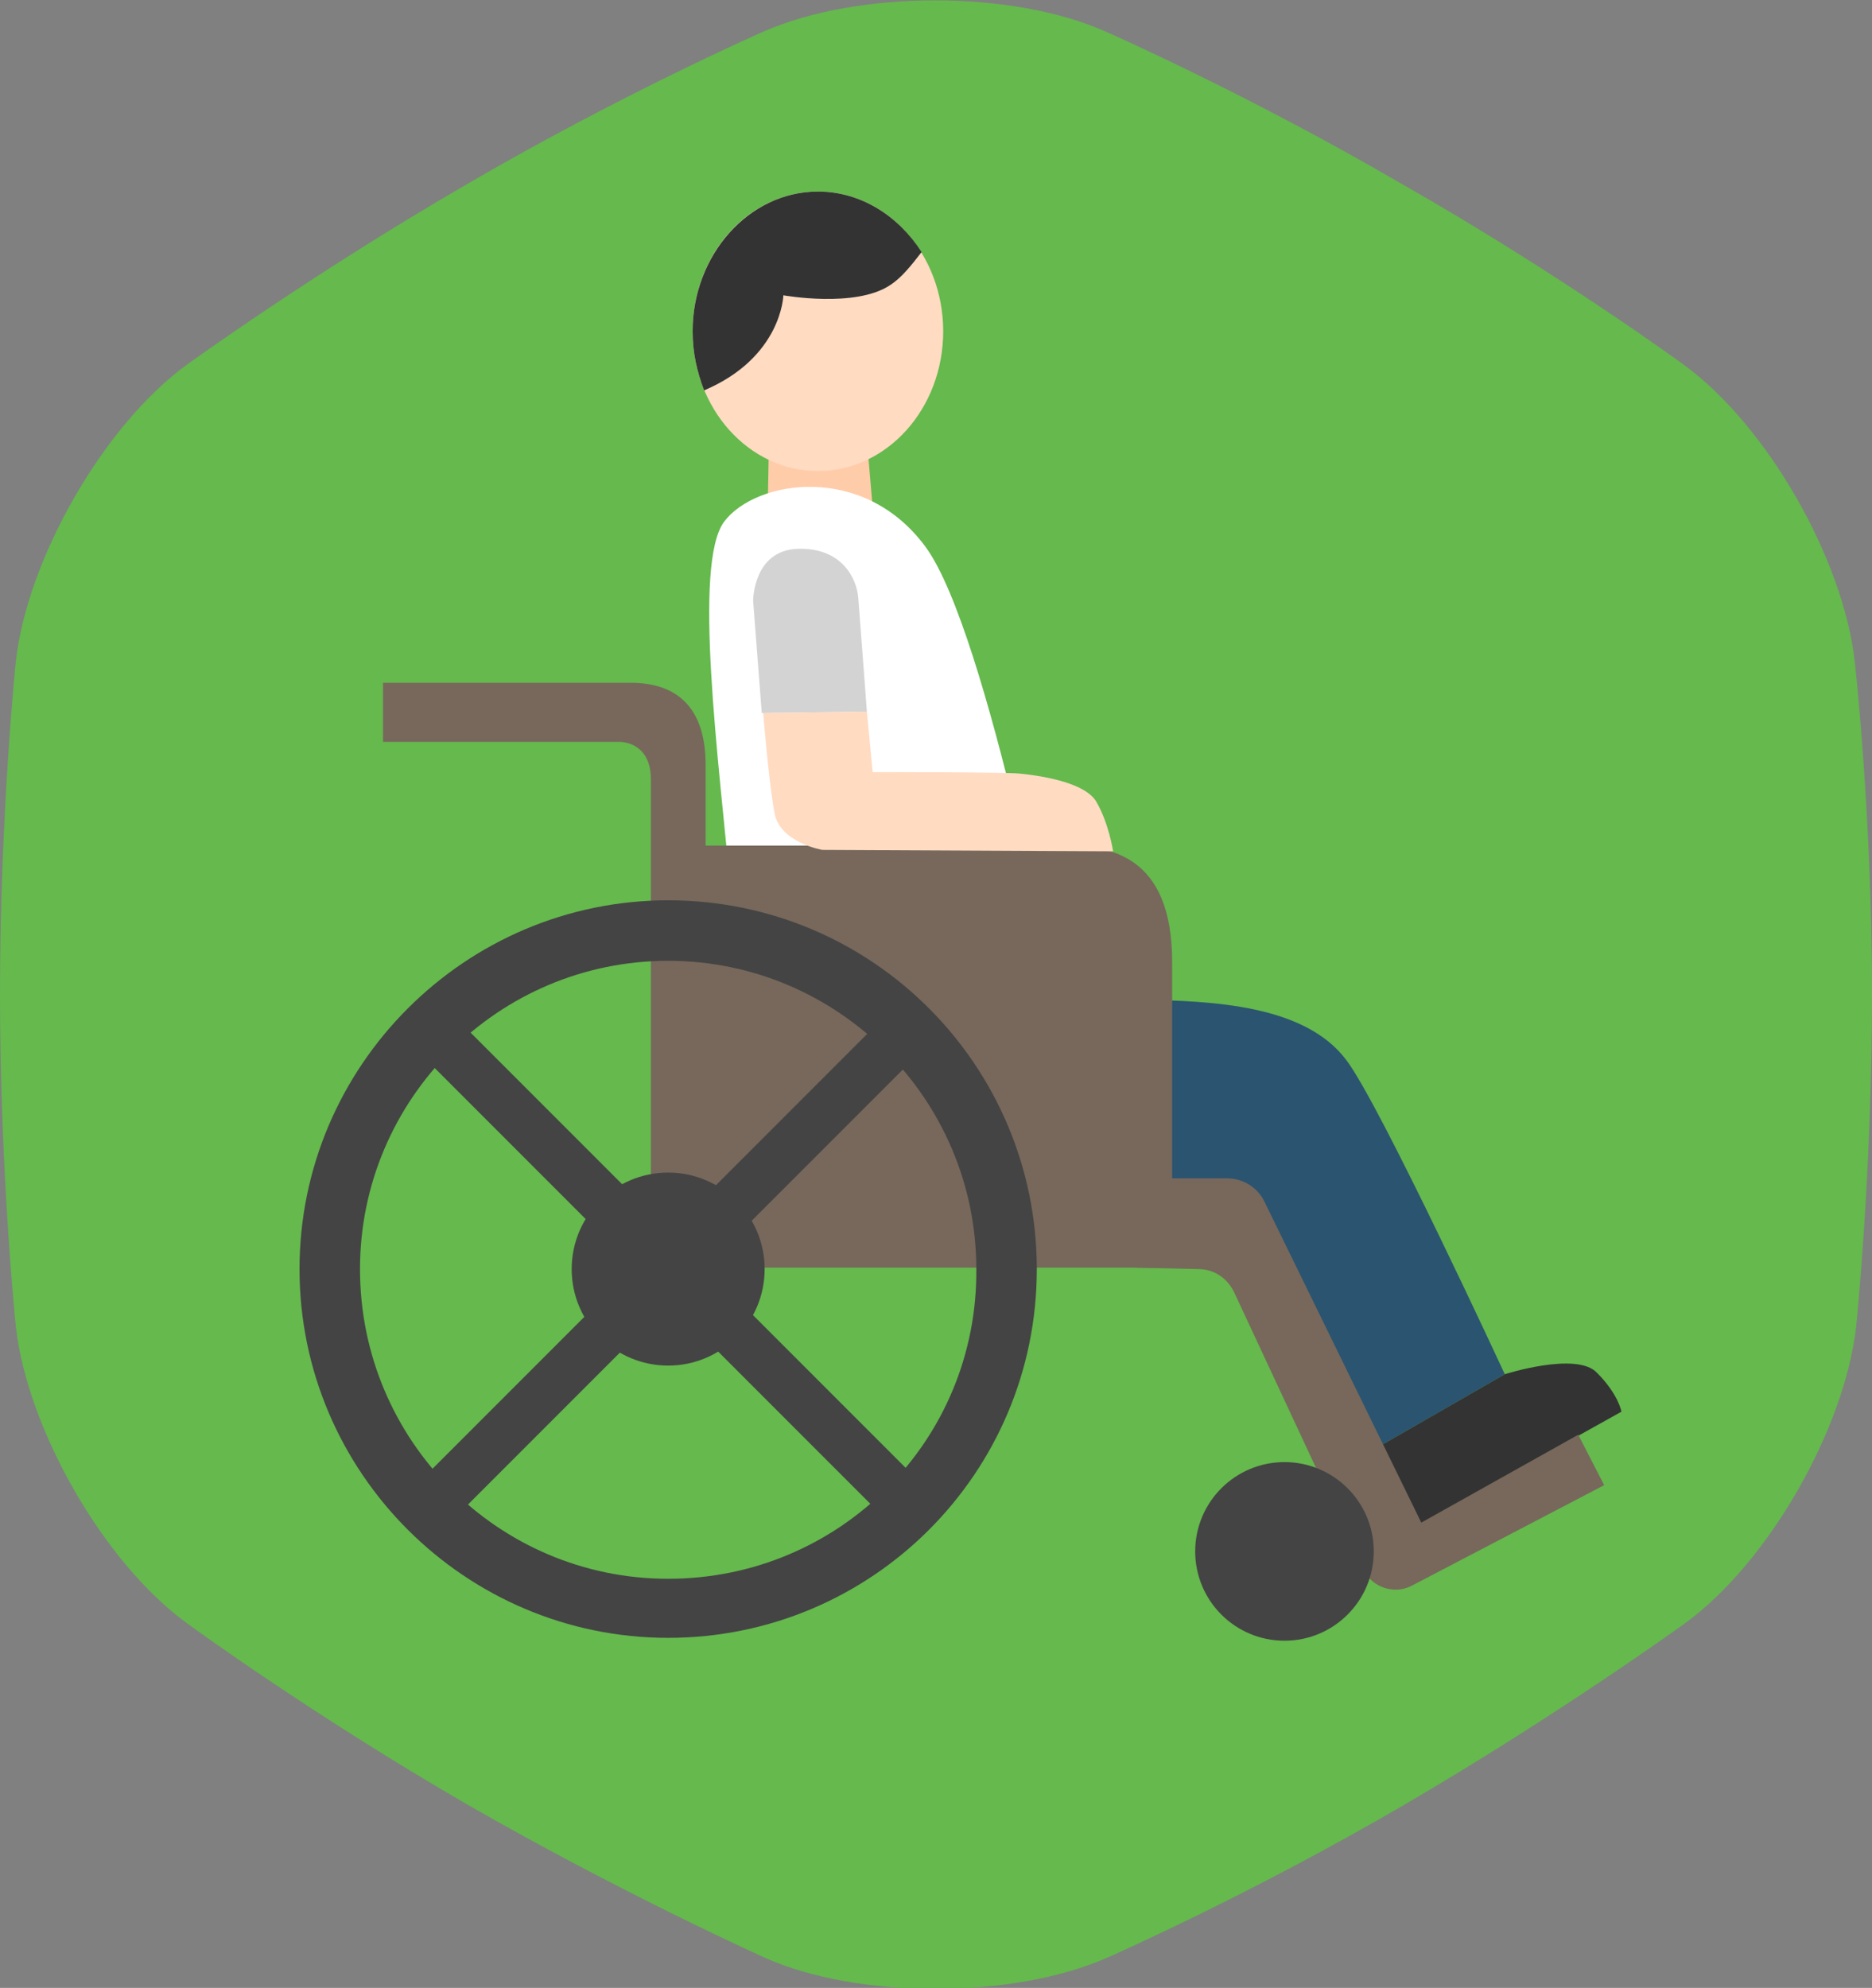 <?xml version="1.0" encoding="utf-8"?>
<!-- Generator: Adobe Illustrator 19.0.0, SVG Export Plug-In . SVG Version: 6.00 Build 0)  -->
<svg version="1.1" id="Слой_7" xmlns="http://www.w3.org/2000/svg" xmlns:xlink="http://www.w3.org/1999/xlink" x="0px" y="0px"
	 viewBox="30 -19 130 138" style="enable-background:new 30 -19 130 138;" xml:space="preserve">
<rect x="30" y="-19" width="130" height="138" fill="#808080" stroke="none"/>
<style type="text/css">
	.st0{fill-rule:evenodd;clip-rule:evenodd;fill:#65B94D;}
	.st1{fill:#FFCCA9;}
	.st2{fill:#FFFFFF;}
	.st3{fill:#FFDBC2;}
	.st4{fill:#2B5470;}
	.st5{fill:#333333;}
	.st6{fill:#77685B;}
	.st7{fill:#D3D3D3;}
	.st8{fill:#444444;}
</style>
<path id="XMLID_4_" class="st0" d="M158.8,26.9c-0.8-7.1-6.1-16.4-11.9-20.6c0,0-8.6-6.3-19.5-12.5c-10.8-6.3-20.6-10.6-20.6-10.6
	c-6.5-2.9-17.2-2.9-23.8,0c0,0-9.8,4.3-20.6,10.6C51.7,0,43,6.3,43,6.3c-5.8,4.2-11.1,13.5-11.9,20.6c0,0-1.1,10.6-1.1,23.1
	c0,12.5,1.1,23.1,1.1,23.1c0.8,7.1,6.1,16.4,11.9,20.6c0,0,8.6,6.3,19.5,12.6c10.8,6.2,20.6,10.6,20.6,10.6c6.5,2.9,17.2,2.9,23.8,0
	c0,0,9.8-4.3,20.6-10.6c10.8-6.3,19.5-12.6,19.5-12.6c5.8-4.2,11.1-13.5,11.9-20.6c0,0,1.1-10.6,1.1-23.1
	C160,37.5,158.8,26.9,158.8,26.9"/>
<polygon id="XMLID_45_" class="st1" points="83.3,17 83.4,11.6 90.2,11.5 90.7,17.4 "/>
<path id="XMLID_41_" class="st2" d="M80.8,43.4c-0.9-9.7-2.7-23.3-0.5-26.2c2.2-2.9,9.7-4.1,14,1.8c4.3,5.9,9.3,32.6,9.3,32.6
	L80.8,43.4z"/>
<ellipse id="XMLID_44_" class="st3" cx="86.8" cy="4" rx="8.7" ry="9.7"/>
<path id="XMLID_51_" class="st4" d="M109.4,50.4c4.6,0.1,11.2,0.3,14.1,4.2c2.3,3,11,21.8,11,21.8l-9.4,5.4l-9.5-17.5l-5.5-0.2
	L109.4,50.4z"/>
<path id="XMLID_53_" class="st5" d="M125.1,81.8l9.4-5.4c0,0,5-1.6,6.4-0.1c1.5,1.5,1.7,2.7,1.7,2.7l-14,7.8L125.1,81.8z"/>
<path id="XMLID_47_" class="st6" d="M56.6,28.4h17.2c3.1,0,5.2,1.6,5.2,5.7c0,4,0,5.6,0,5.6s21.9,0,24.9,0c3.1,0,7.5,0.6,7.5,8.1
	s0,21.2,0,21.2H75.2c0,0,0-31.7,0-33.9s-1.5-2.6-2.2-2.6s-16.4,0-16.4,0V28.4z"/>
<path id="XMLID_50_" class="st5" d="M86.8-5.7c-4.8,0-8.7,4.4-8.7,9.7c0,1.5,0.3,2.8,0.8,4.1c5.4-2.3,5.5-6.6,5.5-6.6s5,0.9,7.4-0.7
	c0.8-0.5,1.5-1.4,2.2-2.3C92.4-4,89.8-5.7,86.8-5.7z"/>
<path id="XMLID_48_" class="st7" d="M82.9,30.5l-0.6-7.8c0,0,0-3.5,3.1-3.6c3.1-0.1,4.1,2.1,4.2,3.4c0.1,1.2,0.6,7.9,0.6,7.9
	L82.9,30.5z"/>
<path id="XMLID_46_" class="st3" d="M90.2,30.4l0.4,4.2c0,0,9.2,0,10.2,0.1s4.4,0.5,5.3,1.9c0.9,1.5,1.2,3.5,1.2,3.5L87.1,40
	c0,0-2.9-0.5-3.3-2.5s-0.8-7-0.8-7L90.2,30.4z"/>
<path id="XMLID_49_" class="st6" d="M108.5,62.8h6.7c1.1,0,2.1,0.6,2.6,1.6l10.9,22.3l10.9-6.1l1.8,3.5L128,91.1
	c-1.2,0.6-2.7,0.1-3.3-1.1l-9-19.3c-0.5-1-1.4-1.6-2.5-1.6l-4.3-0.1L108.5,62.8z"/>
<path id="XMLID_59_" class="st8" d="M76.4,43.5c-14.1,0-25.6,11.5-25.6,25.6c0,14.1,11.5,25.6,25.6,25.6S102,83.3,102,69.1
	C102,55,90.6,43.5,76.4,43.5z M76.4,90.6C64.6,90.6,55,81,55,69.1c0-11.8,9.6-21.4,21.4-21.4c11.8,0,21.4,9.6,21.4,21.4
	C97.9,81,88.3,90.6,76.4,90.6z"/>
<circle id="XMLID_55_" class="st8" cx="76.4" cy="69.1" r="6.7"/>
<circle id="XMLID_8_" class="st8" cx="119.2" cy="88.7" r="6.2"/>
<rect id="XMLID_16_" x="74.8" y="45.9" transform="matrix(-0.707 -0.707 0.707 -0.707 81.855 171.857)" class="st8" width="3.5" height="46.1"/>
<rect id="XMLID_52_" x="74.8" y="45.9" transform="matrix(-0.707 0.707 -0.707 -0.707 179.402 63.641)" class="st8" width="3.5" height="46.1"/>
</svg>
